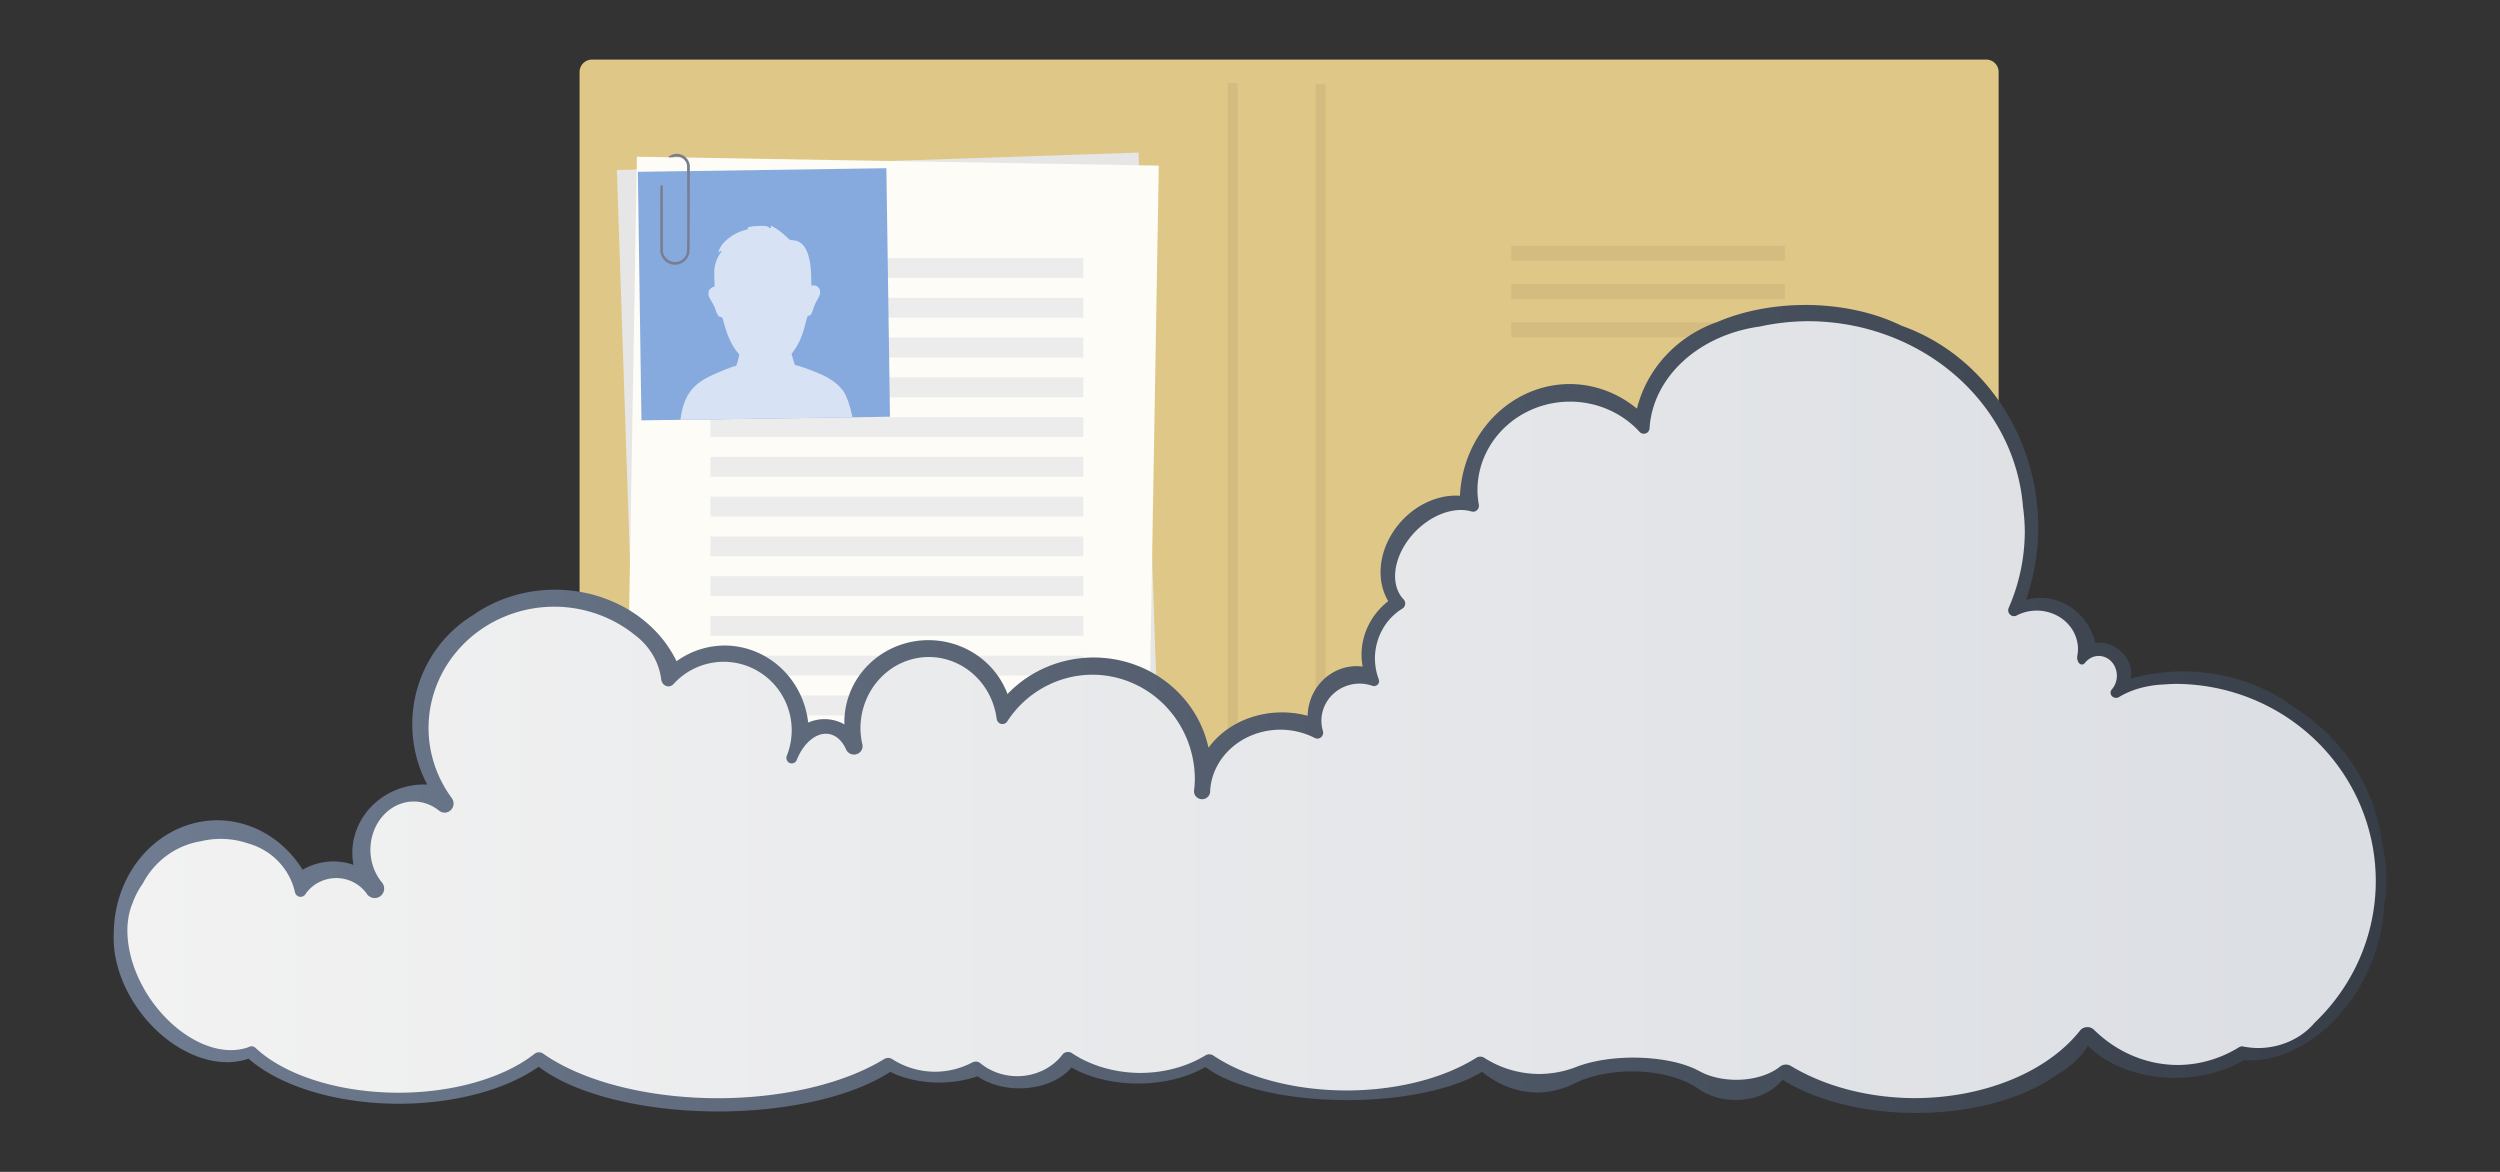 <?xml version="1.0" encoding="UTF-8" standalone="no"?>
<!-- Created with Inkscape (http://www.inkscape.org/) -->

<svg
   xmlns:dc="http://purl.org/dc/elements/1.1/"
   xmlns:cc="http://creativecommons.org/ns#"
   xmlns:rdf="http://www.w3.org/1999/02/22-rdf-syntax-ns#"
   xmlns:svg="http://www.w3.org/2000/svg"
   xmlns="http://www.w3.org/2000/svg"
   xmlns:xlink="http://www.w3.org/1999/xlink"
   xmlns:sodipodi="http://sodipodi.sourceforge.net/DTD/sodipodi-0.dtd"
   xmlns:inkscape="http://www.inkscape.org/namespaces/inkscape"
   width="1920"
   height="900"
   viewBox="0 0 508 238.125"
   version="1.1"
   id="svg8"
   inkscape:version="0.92.1 r15371"
   sodipodi:docname="online-profile-light.inkscape.svg">
  <rect x="0" y="0" width="508" height="238.125" fill="#333333" stroke="none"/>
  <defs
     id="defs2">
    <linearGradient
       inkscape:collect="always"
       id="linearGradient4667">
      <stop
         style="stop-color:#6f7c91;stop-opacity:1"
         offset="0"
         id="stop4663" />
      <stop
         style="stop-color:#373e48;stop-opacity:1"
         offset="1"
         id="stop4665" />
    </linearGradient>
    <linearGradient
       inkscape:collect="always"
       id="linearGradient4659">
      <stop
         style="stop-color:#f2f2f2;stop-opacity:1"
         offset="0"
         id="stop4655" />
      <stop
         style="stop-color:#dbdee3;stop-opacity:1"
         offset="1"
         id="stop4657" />
    </linearGradient>
    <linearGradient
       inkscape:collect="always"
       xlink:href="#linearGradient4659"
       id="linearGradient4661"
       x1="25.883"
       y1="203.09"
       x2="482.754"
       y2="203.09"
       gradientUnits="userSpaceOnUse" />
    <linearGradient
       inkscape:collect="always"
       xlink:href="#linearGradient4667"
       id="linearGradient4669"
       x1="23.093"
       y1="202.94"
       x2="484.907"
       y2="202.94"
       gradientUnits="userSpaceOnUse" />
  </defs>
  <sodipodi:namedview
     id="base"
     pagecolor="#ffffff"
     bordercolor="#666666"
     borderopacity="1.0"
     inkscape:pageopacity="0.0"
     inkscape:pageshadow="2"
     inkscape:zoom="0.35355339"
     inkscape:cx="816.03666"
     inkscape:cy="523.53429"
     inkscape:document-units="mm"
     inkscape:current-layer="g4636"
     showgrid="false"
     units="px"
     inkscape:snap-nodes="true"
     inkscape:snap-global="false"
     inkscape:snap-bbox="true"
     inkscape:snap-others="false"
     inkscape:snap-bbox-edge-midpoints="true"
     inkscape:window-width="1362"
     inkscape:window-height="725"
     inkscape:window-x="0"
     inkscape:window-y="20"
     inkscape:window-maximized="0"
     inkscape:pagecheckerboard="false" />
  <g
     inkscape:label="Layer 1"
     inkscape:groupmode="layer"
     id="layer1"
     transform="translate(0,-58.875)">
    <g
       id="g4636"
       transform="matrix(1.909,0,0,1.909,52.003,-243.528)">
      <path
         id="rect4583"
         d="m 135,100 a 5,5 0 0 0 -5,5 v 5 280 5 a 5,5 0 0 1 -5,5 H 124.646 120.354 120 110 109.646 105.354 105 a 5,5 0 0 0 -5,5 v 5 80 5 a 5,5 0 0 0 5,5 h 0.354 4.293 H 110 650 650.354 654.646 655 a 5,5 0 0 0 5,-5 v -5 -90 -5 a 5,5 0 0 1 5,-5 h 0.354 4.293 0.354 20 0.354 4.293 H 695 a 5,5 0 0 0 5,-5 v -5 -270 -5 a 5,5 0 0 0 -5,-5 H 694.646 690.354 690 140 h -0.354 -4.293 z"
         style="opacity:1;fill:#dfc887;fill-opacity:1;fill-rule:evenodd;stroke:#ffffff;stroke-width:0;stroke-miterlimit:4;stroke-dasharray:none;stroke-opacity:1"
         inkscape:connector-curvature="0"
         transform="matrix(0.265,0,0,0.265,0,138.25)" />
      <rect
         transform="rotate(-1.921)"
         ry="9.9192577e-16"
         rx="0.189"
         y="177.703"
         x="32.481"
         height="84.667"
         width="55.562"
         id="rect4778"
         style="opacity:1;fill:#e6e6e6;fill-opacity:1;fill-rule:evenodd;stroke:#ffffff;stroke-width:0;stroke-miterlimit:4;stroke-dasharray:none;stroke-opacity:1" />
      <rect
         transform="rotate(0.978)"
         ry="9.9192587e-16"
         rx="0.189"
         y="174.373"
         x="43.534"
         height="84.667"
         width="55.562"
         id="rect4778-2"
         style="opacity:1;fill:#fdfcf7;fill-opacity:1;fill-rule:evenodd;stroke:#ffffff;stroke-width:0;stroke-miterlimit:4;stroke-dasharray:none;stroke-opacity:1" />
      <g
         style="fill:#ececec"
         id="g5105">
        <rect
           style="opacity:1;fill:#ececec;fill-opacity:1;fill-rule:evenodd;stroke:#ffffff;stroke-width:0;stroke-miterlimit:4;stroke-dasharray:none;stroke-opacity:1"
           id="rect4928-8-9"
           width="39.688"
           height="2.117"
           x="48.381"
           y="185.875"
           rx="0.183"
           ry="7.4063746e-16" />
        <rect
           style="opacity:1;fill:#ececec;fill-opacity:1;fill-rule:evenodd;stroke:#ffffff;stroke-width:0;stroke-miterlimit:4;stroke-dasharray:none;stroke-opacity:1"
           id="rect4928-8-3"
           width="39.688"
           height="2.117"
           x="48.381"
           y="190.108"
           rx="0.183"
           ry="7.4063746e-16" />
        <rect
           style="opacity:1;fill:#ececec;fill-opacity:1;fill-rule:evenodd;stroke:#ffffff;stroke-width:0;stroke-miterlimit:4;stroke-dasharray:none;stroke-opacity:1"
           id="rect4928-8-9-7-1"
           width="39.688"
           height="2.117"
           x="48.381"
           y="194.342"
           rx="0.183"
           ry="7.4063746e-16" />
        <rect
           style="opacity:1;fill:#ececec;fill-opacity:1;fill-rule:evenodd;stroke:#ffffff;stroke-width:0;stroke-miterlimit:4;stroke-dasharray:none;stroke-opacity:1"
           id="rect4928-8-9-9"
           width="39.688"
           height="2.117"
           x="48.381"
           y="198.575"
           rx="0.183"
           ry="7.4063746e-16" />
        <rect
           style="opacity:1;fill:#ececec;fill-opacity:1;fill-rule:evenodd;stroke:#ffffff;stroke-width:0;stroke-miterlimit:4;stroke-dasharray:none;stroke-opacity:1"
           id="rect4928-8-1"
           width="39.688"
           height="2.117"
           x="48.381"
           y="202.808"
           rx="0.183"
           ry="7.4063746e-16" />
        <rect
           style="opacity:1;fill:#ececec;fill-opacity:1;fill-rule:evenodd;stroke:#ffffff;stroke-width:0;stroke-miterlimit:4;stroke-dasharray:none;stroke-opacity:1"
           id="rect4928-8-9-7-7"
           width="39.688"
           height="2.117"
           x="48.381"
           y="207.042"
           rx="0.183"
           ry="7.4063746e-16" />
        <rect
           style="opacity:1;fill:#ececec;fill-opacity:1;fill-rule:evenodd;stroke:#ffffff;stroke-width:0;stroke-miterlimit:4;stroke-dasharray:none;stroke-opacity:1"
           id="rect4928-8-9-6-4"
           width="39.688"
           height="2.117"
           x="48.381"
           y="211.275"
           rx="0.183"
           ry="7.4063746e-16" />
        <rect
           style="opacity:1;fill:#ececec;fill-opacity:1;fill-rule:evenodd;stroke:#ffffff;stroke-width:0;stroke-miterlimit:4;stroke-dasharray:none;stroke-opacity:1"
           id="rect4928-8-2-0"
           width="39.688"
           height="2.117"
           x="48.381"
           y="215.508"
           rx="0.183"
           ry="7.4063746e-16" />
        <rect
           style="opacity:1;fill:#ececec;fill-opacity:1;fill-rule:evenodd;stroke:#ffffff;stroke-width:0;stroke-miterlimit:4;stroke-dasharray:none;stroke-opacity:1"
           id="rect4928-8-9-7-3-6"
           width="39.688"
           height="2.117"
           x="48.381"
           y="219.742"
           rx="0.183"
           ry="7.4063746e-16" />
        <rect
           style="opacity:1;fill:#ececec;fill-opacity:1;fill-rule:evenodd;stroke:#ffffff;stroke-width:0;stroke-miterlimit:4;stroke-dasharray:none;stroke-opacity:1"
           id="rect4928-8-9-63"
           width="39.688"
           height="2.117"
           x="48.381"
           y="223.975"
           rx="0.183"
           ry="7.4063746e-16" />
        <rect
           style="opacity:1;fill:#ececec;fill-opacity:1;fill-rule:evenodd;stroke:#ffffff;stroke-width:0;stroke-miterlimit:4;stroke-dasharray:none;stroke-opacity:1"
           id="rect4928-8-3-0"
           width="39.688"
           height="2.117"
           x="48.381"
           y="228.208"
           rx="0.183"
           ry="7.4063746e-16" />
        <rect
           style="opacity:1;fill:#ececec;fill-opacity:1;fill-rule:evenodd;stroke:#ffffff;stroke-width:0;stroke-miterlimit:4;stroke-dasharray:none;stroke-opacity:1"
           id="rect4928-8-9-7-1-1"
           width="39.688"
           height="2.117"
           x="48.381"
           y="232.442"
           rx="0.183"
           ry="7.4063746e-16" />
        <rect
           style="opacity:1;fill:#ececec;fill-opacity:1;fill-rule:evenodd;stroke:#ffffff;stroke-width:0;stroke-miterlimit:4;stroke-dasharray:none;stroke-opacity:1"
           id="rect4928-8-9-9-5"
           width="39.688"
           height="2.117"
           x="48.381"
           y="236.675"
           rx="0.183"
           ry="7.4063746e-16" />
        <rect
           style="opacity:1;fill:#ececec;fill-opacity:1;fill-rule:evenodd;stroke:#ffffff;stroke-width:0;stroke-miterlimit:4;stroke-dasharray:none;stroke-opacity:1"
           id="rect4928-8-7"
           width="39.688"
           height="2.117"
           x="48.381"
           y="240.908"
           rx="0.183"
           ry="7.4063746e-16" />
        <rect
           style="opacity:1;fill:#ececec;fill-opacity:1;fill-rule:evenodd;stroke:#ffffff;stroke-width:0;stroke-miterlimit:4;stroke-dasharray:none;stroke-opacity:1"
           id="rect4928-8-9-7-6"
           width="39.688"
           height="2.117"
           x="48.381"
           y="245.142"
           rx="0.183"
           ry="7.4063746e-16" />
        <rect
           style="opacity:1;fill:#ececec;fill-opacity:1;fill-rule:evenodd;stroke:#ffffff;stroke-width:0;stroke-miterlimit:4;stroke-dasharray:none;stroke-opacity:1"
           id="rect4928-8-9-6-3"
           width="39.688"
           height="2.117"
           x="48.381"
           y="249.375"
           rx="0.183"
           ry="7.4063746e-16" />
      </g>
      <rect
         transform="rotate(-0.83)"
         ry="1.0567998e-14"
         rx="1.565"
         y="177.268"
         x="38.089"
         height="26.458"
         width="26.458"
         id="rect4500"
         style="opacity:1;fill:#87aade;fill-opacity:1;fill-rule:evenodd;stroke:#ffffff;stroke-width:0;stroke-miterlimit:4;stroke-dasharray:none;stroke-opacity:1" />
      <path
         inkscape:connector-curvature="0"
         id="path4498"
         d="m 45.216,202.865 c 0.358,-2.31 1.201,-3.493 3.166,-4.439 0.872,-0.42 2.493,-1.063 2.608,-1.035 0.126,0.031 0.247,-0.241 0.38,-0.851 l 0.084,-0.387 -0.248,-0.305 c -0.553,-0.679 -1.007,-1.66 -1.346,-2.909 -0.208,-0.767 -0.22,-0.79 -0.379,-0.791 -0.227,-7.1e-4 -0.367,-0.193 -0.548,-0.752 -0.084,-0.261 -0.288,-0.685 -0.452,-0.942 -0.254,-0.398 -0.299,-0.513 -0.305,-0.781 -0.005,-0.265 0.021,-0.343 0.166,-0.5 0.095,-0.102 0.244,-0.202 0.331,-0.223 l 0.158,-0.037 -0.035,-0.874 c -0.026,-0.655 -0.012,-0.986 0.057,-1.32 0.112,-0.54 0.361,-1.103 0.607,-1.373 0.186,-0.204 0.13,-0.267 -0.118,-0.129 -0.11,0.061 -0.118,0.054 -0.08,-0.075 0.287,-0.974 1.6,-1.988 2.985,-2.305 0.137,-0.032 0.157,-0.056 0.101,-0.122 -0.109,-0.128 0.505,-0.252 1.297,-0.264 0.583,-0.008 0.696,0.007 0.899,0.123 0.291,0.166 0.307,0.166 0.27,-0.016 -0.03,-0.147 -0.029,-0.147 0.159,-0.055 0.416,0.205 1.082,0.696 1.46,1.076 0.369,0.372 0.419,0.401 0.665,0.403 1.269,0.008 1.95,1.322 2.007,3.873 l 0.021,0.942 0.259,-0.004 c 0.212,-0.003 0.296,0.032 0.46,0.192 0.177,0.171 0.201,0.234 0.204,0.512 0.002,0.271 -0.038,0.385 -0.282,0.792 -0.156,0.261 -0.347,0.691 -0.424,0.955 -0.159,0.545 -0.293,0.751 -0.502,0.769 -0.133,0.012 -0.16,0.074 -0.321,0.743 -0.304,1.261 -0.693,2.193 -1.225,2.937 l -0.277,0.387 0.126,0.463 c 0.181,0.668 0.242,0.799 0.351,0.755 0.108,-0.043 1.792,0.563 2.683,0.965 1.103,0.498 1.927,1.134 2.389,1.845 0.334,0.513 0.656,1.428 0.888,2.521 l 0.042,0.196 -9.159,0.133 -9.159,0.133 z"
         style="fill:#d7e3f4;fill-opacity:1;stroke-width:0.061" />
      <path
         inkscape:connector-curvature="0"
         id="path4828"
         d="m 44.374,186.58 c -0.603,-0.096 -1.081,-0.521 -1.277,-1.138 l -0.051,-0.161 -0.007,-3.539 c -0.004,-1.947 0.002,-3.548 0.013,-3.559 0.011,-0.011 0.074,-0.026 0.14,-0.034 l 0.12,-0.014 0.006,3.562 0.006,3.562 0.052,0.141 c 0.083,0.228 0.169,0.363 0.337,0.53 0.256,0.254 0.542,0.369 0.915,0.369 0.472,0 0.905,-0.259 1.122,-0.672 0.167,-0.317 0.156,0.036 0.156,-5.031 5.6e-5,-3.742 -0.006,-4.591 -0.031,-4.687 -0.1,-0.372 -0.385,-0.674 -0.742,-0.786 -0.185,-0.058 -0.483,-0.059 -0.668,-0.003 -0.141,0.043 -0.524,0.058 -0.56,0.022 -0.027,-0.027 0.097,-0.122 0.283,-0.215 0.777,-0.39 1.723,0.034 1.95,0.875 l 0.05,0.185 -0.007,4.636 c -0.007,4.62 -0.008,4.637 -0.056,4.788 -0.224,0.7 -0.757,1.141 -1.422,1.178 -0.115,0.006 -0.264,0.003 -0.329,-0.008 z"
         style="fill:#787e8f;fill-opacity:1;stroke-width:0.023" />
      <g
         id="g5618"
         style="fill:#d4bc80;fill-opacity:1">
        <rect
           style="opacity:1;fill:#d4bc80;fill-opacity:1;fill-rule:evenodd;stroke:#ffffff;stroke-width:0;stroke-miterlimit:4;stroke-dasharray:none;stroke-opacity:1"
           id="rect4830"
           width="1.069"
           height="98.622"
           x="112.788"
           y="167.374"
           rx="0.189"
           ry="9.9192556e-16" />
        <rect
           style="opacity:1;fill:#d4bc80;fill-opacity:1;fill-rule:evenodd;stroke:#ffffff;stroke-width:0;stroke-miterlimit:4;stroke-dasharray:none;stroke-opacity:1"
           id="rect4830-2"
           width="1.069"
           height="98.622"
           x="103.433"
           y="167.241"
           rx="0.189"
           ry="9.9192556e-16" />
        <rect
           style="opacity:1;fill:#d4bc80;fill-opacity:1;fill-rule:evenodd;stroke:#ffffff;stroke-width:0;stroke-miterlimit:4;stroke-dasharray:none;stroke-opacity:1"
           id="rect4608"
           width="29.132"
           height="1.604"
           x="133.616"
           y="184.568"
           rx="0.183"
           ry="2.3422662e-14" />
        <rect
           style="opacity:1;fill:#d4bc80;fill-opacity:1;fill-rule:evenodd;stroke:#ffffff;stroke-width:0;stroke-miterlimit:4;stroke-dasharray:none;stroke-opacity:1"
           id="rect4608-3"
           width="29.132"
           height="1.604"
           x="133.616"
           y="188.644"
           rx="0.183"
           ry="2.3422662e-14" />
        <rect
           style="opacity:1;fill:#d4bc80;fill-opacity:1;fill-rule:evenodd;stroke:#ffffff;stroke-width:0;stroke-miterlimit:4;stroke-dasharray:none;stroke-opacity:1"
           id="rect4608-3-6"
           width="29.132"
           height="1.604"
           x="133.616"
           y="192.72"
           rx="0.183"
           ry="2.3422662e-14" />
      </g>
    </g>
    <path
       inkscape:connector-curvature="0"
       style="opacity:1;fill:url(#linearGradient4669);fill-opacity:1;fill-rule:evenodd;stroke:#ffffff;stroke-width:0;stroke-miterlimit:4;stroke-dasharray:none;stroke-opacity:1"
       d="m 366.83,120.844 a 31.202,19.017 0 0 0 -17.946,3.489 25.828,24.916 0 0 0 -16.261,17.579 22.369,23.878 0 0 0 -13.65,-5 22.369,23.878 0 0 0 -22.313,22.701 11.814,14.216 42.312 0 0 -10.73,4.003 11.814,14.216 42.312 0 0 -3.838,17.405 14.853,14.131 0 0 0 -5.428,10.91 14.853,14.131 0 0 0 0.229,2.394 9.961,10.315 0 0 0 -1.226,-0.086 9.961,10.315 0 0 0 -9.953,10.082 17.691,15.501 0 0 0 -5.214,-0.688 17.691,15.501 0 0 0 -14.931,7.189 23.856,23.036 0 0 0 -23.328,-18.344 23.856,23.036 0 0 0 -17.515,7.427 17.104,16.675 0 0 0 -16.047,-10.95 17.104,16.675 0 0 0 -17.105,16.674 17.104,16.675 0 0 0 0.024,0.446 8.689,9.239 0 0 0 -4.055,-1.073 8.689,9.239 0 0 0 -3.324,0.703 17.11,17.651 0 0 0 -16.977,-15.656 17.11,17.651 0 0 0 -9.767,3.183 26.935,24.085 0 0 0 -24.692,-14.531 26.935,24.085 0 0 0 -16.683,5.183 25.206,25.815 0 0 0 -12.326,22.157 25.206,25.815 0 0 0 3.033,12.265 14.62,13.914 0 0 0 -0.593,-0.028 14.62,13.914 0 0 0 -14.619,13.916 14.62,13.914 0 0 0 0.239,2.422 13.028,13.638 0 0 0 -4.091,-0.7 13.028,13.638 0 0 0 -6.25,1.688 21.043,23.027 0 0 0 -17.338,-10.048 21.043,23.027 0 0 0 -21.026,22.609 21.184,15.113 52.887 0 0 -0.013,0.312 21.043,23.027 0 0 0 -0.006,0.107 21.043,23.027 0 0 0 0.003,0.058 21.184,15.113 52.887 0 0 7.039,17.904 21.184,15.113 52.887 0 0 20.338,7.44 35.818,19.113 0 0 0 30.554,9.173 35.818,19.113 0 0 0 28.422,-7.522 41.591,17.449 0 0 0 36.452,9.088 41.591,17.449 0 0 0 34.978,-8.045 16.444,10.6 0 0 0 9.935,2.174 16.444,10.6 0 0 0 7.782,-1.275 12.236,8.545 0 0 0 8.559,2.449 12.236,8.545 0 0 0 10.559,-4.244 19.673,11.872 0 0 0 13.512,3.266 19.673,11.872 0 0 0 13.699,-3.367 32.149,12.019 0 0 0 28.838,6.739 32.149,12.019 0 0 0 27.386,-5.755 20.457,25.354 0 0 0 0.003,0 20.457,25.354 0 0 0 11.192,4.201 20.457,25.354 0 0 0 7.391,-1.74 16.583,8.401 0 0 1 0.003,0 16.583,8.401 0 0 1 11.858,-2.541 16.583,8.401 0 0 1 13.396,3.461 16.583,8.401 0 0 0 0.013,-0.003 11.068,8.401 0 0 0 7.663,2.351 11.068,8.401 0 0 0 8.779,-3.305 11.068,8.401 0 0 0 0.018,-0.016 v -0.003 a 9.839,9.377 0 0 0 0.74,-0.783 35.965,19.553 0 0 0 27.114,6.742 35.965,19.553 0 0 0 28.823,-7.895 21.712,15.402 0 0 0 6.119,-5.767 21.712,15.402 0 0 0 17.714,6.528 21.712,15.402 0 0 0 13.95,-3.599 21.633,28.614 23.061 0 0 26.67,-21.744 21.633,28.614 23.061 0 0 1.871,-9.764 40.107,37.614 0 0 0 0.425,-5.168 40.107,37.614 0 0 0 -0.899,-7.706 40.107,38.397 0 0 0 -17.867,-27.331 33.551,27.829 0 0 0 -22.564,-7.275 33.551,27.829 0 0 0 -10.62,1.465 6.732,6.303 0 0 0 0.095,-1.015 6.732,6.303 0 0 0 -6.733,-6.302 6.732,6.303 0 0 0 -0.544,0.024 11.575,12.254 0 0 0 -11.182,-9.124 11.575,12.254 0 0 0 -2.887,0.404 40.497,43.251 0 0 0 2.462,-14.693 40.497,43.251 0 0 0 -27.777,-41.005 31.202,19.017 0 0 0 -19.561,-4.226 z m 56.037,80.326 a 6.732,6.303 0 0 0 0.119,0.067 33.551,27.829 0 0 0 -0.456,0.287 11.575,12.254 0 0 0 0.336,-0.355 z"
       id="path4802-1-7" />
    <path
       inkscape:connector-curvature="0"
       style="opacity:1;fill:url(#linearGradient4661);fill-opacity:1;fill-rule:evenodd;stroke:#ffffff;stroke-width:0;stroke-miterlimit:4;stroke-dasharray:none;stroke-opacity:1"
       d="m 367.347,124.143 a 43.874,40.64 0 0 0 -9.791,1.089 26.853,22.093 0 0 0 -22.359,20.527 1.179,1.206 0 0 1 0.003,0.049 1.179,1.206 0 0 1 -1.18,1.208 1.179,1.206 0 0 1 -0.92,-0.456 18.823,18.02 0 0 0 -0.003,-0.003 18.823,18.02 0 0 0 -14.057,-6.07 18.823,18.02 0 0 0 -18.821,18.02 18.823,18.02 0 0 0 0.272,2.88 1.179,1.206 0 0 1 0.028,0.26 1.179,1.206 0 0 1 -1.177,1.208 1.179,1.206 0 0 1 -0.379,-0.064 8.17,11.604 44.53 0 0 -11.861,4.626 8.17,11.604 44.53 0 0 -1.96,13.185 1.179,1.206 0 0 1 0.398,0.905 1.179,1.206 0 0 1 -0.612,1.058 11.258,11.774 0 0 0 -5.541,10.127 11.258,11.774 0 0 0 0.771,4.214 1.032,1.008 0 0 1 0.003,0.009 11.258,11.774 0 0 0 0,0.003 1.032,1.008 0 0 1 0.07,0.364 1.032,1.008 0 0 1 -1.034,1.006 1.032,1.008 0 0 1 -0.37,-0.067 7.773,7.563 0 0 0 -0.03,-0.013 7.773,7.563 0 0 0 -2.517,-0.422 7.773,7.563 0 0 0 -7.773,7.562 7.773,7.563 0 0 0 0.29,2.003 7.773,7.563 0 0 0 0.006,0.021 1.179,1.206 0 0 1 0.064,0.379 1.179,1.206 0 0 1 -1.18,1.208 1.179,1.206 0 0 1 -0.569,-0.153 14.325,13.107 0 0 0 -0.009,-0.003 14.325,13.107 0 0 0 -6.914,-1.657 14.325,13.107 0 0 0 -14.295,12.451 1.638,1.61 0 0 1 0.003,0.067 1.638,1.61 0 0 1 -1.639,1.611 1.638,1.61 0 0 1 -1.639,-1.611 1.638,1.61 0 0 1 0.006,-0.092 6.092,6.56 0 0 0 -0.003,0 20.829,21.272 0 0 0 0.006,-0.07 20.829,21.272 0 0 0 0.162,-2.254 20.829,21.272 0 0 0 -20.83,-21.27 20.829,21.272 0 0 0 -17.234,9.391 1.179,1.206 0 0 1 -0.006,0.013 1.179,1.206 0 0 1 -1.027,0.618 1.179,1.206 0 0 1 -1.171,-1.073 3.212,3.317 0 0 0 -0.006,0 13.91,14.491 0 0 0 -13.766,-12.546 13.91,14.491 0 0 0 -13.91,14.491 13.91,14.491 0 0 0 0.364,3.171 1.742,1.702 0 0 1 0.006,0.021 1.742,1.702 0 0 1 0.058,0.434 1.742,1.702 0 0 1 -1.743,1.703 1.742,1.702 0 0 1 -1.611,-1.061 3.797,3.757 0 0 0 -0.003,0.003 5.815,9.163 10.497 0 0 -3.425,-3.11 5.815,9.163 10.497 0 0 -6.583,5.226 5.815,9.163 10.497 0 0 -0.006,0.018 1.092,1.121 0 0 1 -1.018,0.722 1.092,1.121 0 0 1 -1.095,-1.119 1.092,1.121 0 0 1 0.101,-0.468 13.841,13.937 0 0 0 0.985,-5.125 13.841,13.937 0 0 0 -13.84,-13.938 13.841,13.937 0 0 0 -10.167,4.516 1.485,1.659 0 0 1 -1.046,0.483 1.485,1.659 0 0 1 -1.477,-1.504 14.533,13.591 0 0 0 -3.679,-7.476 6.365,8.007 0 0 1 0.003,-0.009 25.563,24.675 0 0 0 -0.067,-0.058 14.533,13.591 0 0 0 -1.587,-1.382 25.563,24.675 0 0 0 -16.375,-5.764 25.563,24.675 0 0 0 -25.563,24.673 25.563,24.675 0 0 0 4.663,14.139 1.816,1.851 0 0 1 0.076,0.104 1.816,1.851 0 0 1 0.346,1.079 1.816,1.851 0 0 1 -1.816,1.85 1.816,1.851 0 0 1 -1.107,-0.385 8.811,9.817 0 0 0 -0.064,-0.049 8.811,9.817 0 0 0 -5.097,-1.825 8.811,9.817 0 0 0 -8.813,9.819 8.811,9.817 0 0 0 2.364,6.654 1.923,1.929 0 0 1 0.016,0.018 8.811,9.817 0 0 0 0.013,0.016 8.811,9.817 0 0 0 0.043,0.055 16.747,15.736 0 0 0 -0.003,0.003 1.923,1.929 0 0 1 0.364,1.125 1.923,1.929 0 0 1 -1.923,1.929 1.923,1.929 0 0 1 -1.504,-0.731 16.747,15.736 0 0 0 -0.006,0.003 7.539,7.322 0 0 0 -6.302,-3.333 7.539,7.322 0 0 0 -6.195,3.165 1.179,1.206 0 0 1 -1.049,0.651 1.179,1.206 0 0 1 -1.147,-0.933 13.564,13.246 0 0 0 -9.608,-9.947 12.97,9.444 0 0 0 -5.486,-0.899 12.97,9.444 0 0 0 -4.012,0.477 16.263,16.636 0 0 0 -11.818,8.608 15.432,15.667 0 0 0 -2.043,3.893 19.693,13.152 55.854 0 0 3.929,20.05 19.693,13.152 55.854 0 0 19.665,9.262 1.179,1.206 0 0 1 0.557,-0.144 1.179,1.206 0 0 1 0.859,0.382 33.688,18.312 0 0 0 29.013,9.054 33.688,18.312 0 0 0 27.6,-7.886 1.285,1.063 0 0 1 0.003,-0.003 1.285,1.063 0 0 1 0.92,-0.321 1.285,1.063 0 0 1 0.881,0.29 1.285,1.063 0 0 0 0.003,-0.003 43.194,20.968 0 0 0 35.452,9.039 43.194,20.968 0 0 0 33.856,-7.984 1.285,1.063 0 0 0 0.006,0.003 1.285,1.063 0 0 1 0.761,-0.208 1.285,1.063 0 0 1 0.777,0.214 15.715,15.136 0 0 0 8.727,2.59 15.715,15.136 0 0 0 7.602,-1.893 15.715,15.136 0 0 0 0.009,-0.003 1.285,1.063 0 0 1 0.688,-0.165 1.285,1.063 0 0 1 0.923,0.327 11.168,10.095 0 0 0 7.507,2.642 11.168,10.095 0 0 0 9.167,-4.367 1.285,1.063 0 0 1 0.028,-0.037 1.285,1.063 0 0 1 1.101,-0.514 1.285,1.063 0 0 1 0.826,0.245 1.285,1.063 0 0 1 0.003,0.003 21.443,16.595 0 0 0 13.919,4.006 21.443,16.595 0 0 0 13.176,-3.553 1.285,1.063 0 0 1 0.03,-0.018 1.285,1.063 0 0 1 0.768,-0.211 1.285,1.063 0 0 1 0.847,0.266 1.285,1.063 0 0 0 0.003,-0.003 35.282,19.67 0 0 0 27.04,7.085 35.282,19.67 0 0 0 26.346,-6.626 1.285,1.063 0 0 1 0.006,-0.003 1.285,1.063 0 0 1 0.823,-0.248 1.285,1.063 0 0 1 0.838,0.257 20.324,19.67 0 0 0 0.009,0.006 20.324,19.67 0 0 0 11.118,3.26 20.324,19.67 0 0 0 7.345,-1.352 16.476,6.518 0 0 1 0.003,0 16.476,6.518 0 0 1 11.782,-1.969 16.476,6.518 0 0 1 13.308,2.685 16.476,6.518 0 0 0 0.009,-0.003 10.997,6.518 0 0 0 7.614,1.826 10.997,6.518 0 0 0 8.849,-2.663 1.789,1.591 0 0 0 0.003,0.003 1.789,1.591 0 0 1 1.226,-0.434 1.789,1.591 0 0 1 1.061,0.309 38.297,26.186 0 0 0 25.123,6.507 38.297,26.186 0 0 0 33.593,-13.736 1.789,1.591 0 0 1 0.016,-0.018 1.789,1.591 0 0 1 1.462,-0.676 1.789,1.591 0 0 1 1.355,0.553 25.674,28.338 0 0 0 16.998,7.14 25.674,28.338 0 0 0 12.433,-3.578 1.179,1.206 0 0 1 0.003,0 1.179,1.206 0 0 1 0.648,-0.202 1.179,1.206 0 0 1 0.297,0.04 14.425,12.878 0 0 0 2.939,0.3 14.425,12.878 0 0 0 8.18,-2.287 40.743,40.08 0 0 1 0.003,0.003 40.743,40.08 0 0 0 0.024,-0.021 14.425,12.878 0 0 0 3.309,-2.844 40.743,40.08 0 0 0 12.421,-28.768 40.743,40.08 0 0 0 -40.742,-40.079 40.743,40.08 0 0 0 -2.11,0.104 14.451,9.063 0 0 0 -0.514,0.024 40.743,40.08 0 0 0 -0.046,0.003 14.451,9.063 0 0 0 -8.733,2.526 1.119,1.055 0 0 1 -0.627,0.183 1.119,1.055 0 0 1 -1.119,-1.055 1.119,1.055 0 0 1 0.3,-0.719 3.687,4.024 0 0 0 0.979,-2.721 3.687,4.024 0 0 0 -3.688,-4.024 3.687,4.024 0 0 0 -2.74,1.339 3.687,4.024 0 0 0 -0.021,0.024 0.966,1.44 0 0 1 -0.651,0.382 0.966,1.44 0 0 1 -0.966,-1.44 0.966,1.44 0 0 1 0.049,-0.443 8.384,7.831 0 0 0 0.003,-0.013 8.384,7.831 0 0 0 0.113,-1.232 8.384,7.831 0 0 0 -8.385,-7.831 8.384,7.831 0 0 0 -3.966,0.933 1.179,1.206 0 0 1 -0.651,0.199 1.179,1.206 0 0 1 -1.177,-1.205 1.179,1.206 0 0 1 0.134,-0.56 38.204,38.629 0 0 0 0.009,-0.021 38.204,38.629 0 0 0 3.229,-15.424 38.204,38.629 0 0 0 -0.37,-5.015 43.874,40.64 0 0 0 -43.718,-37.715 z"
       id="path4706" />
  </g>
</svg>
